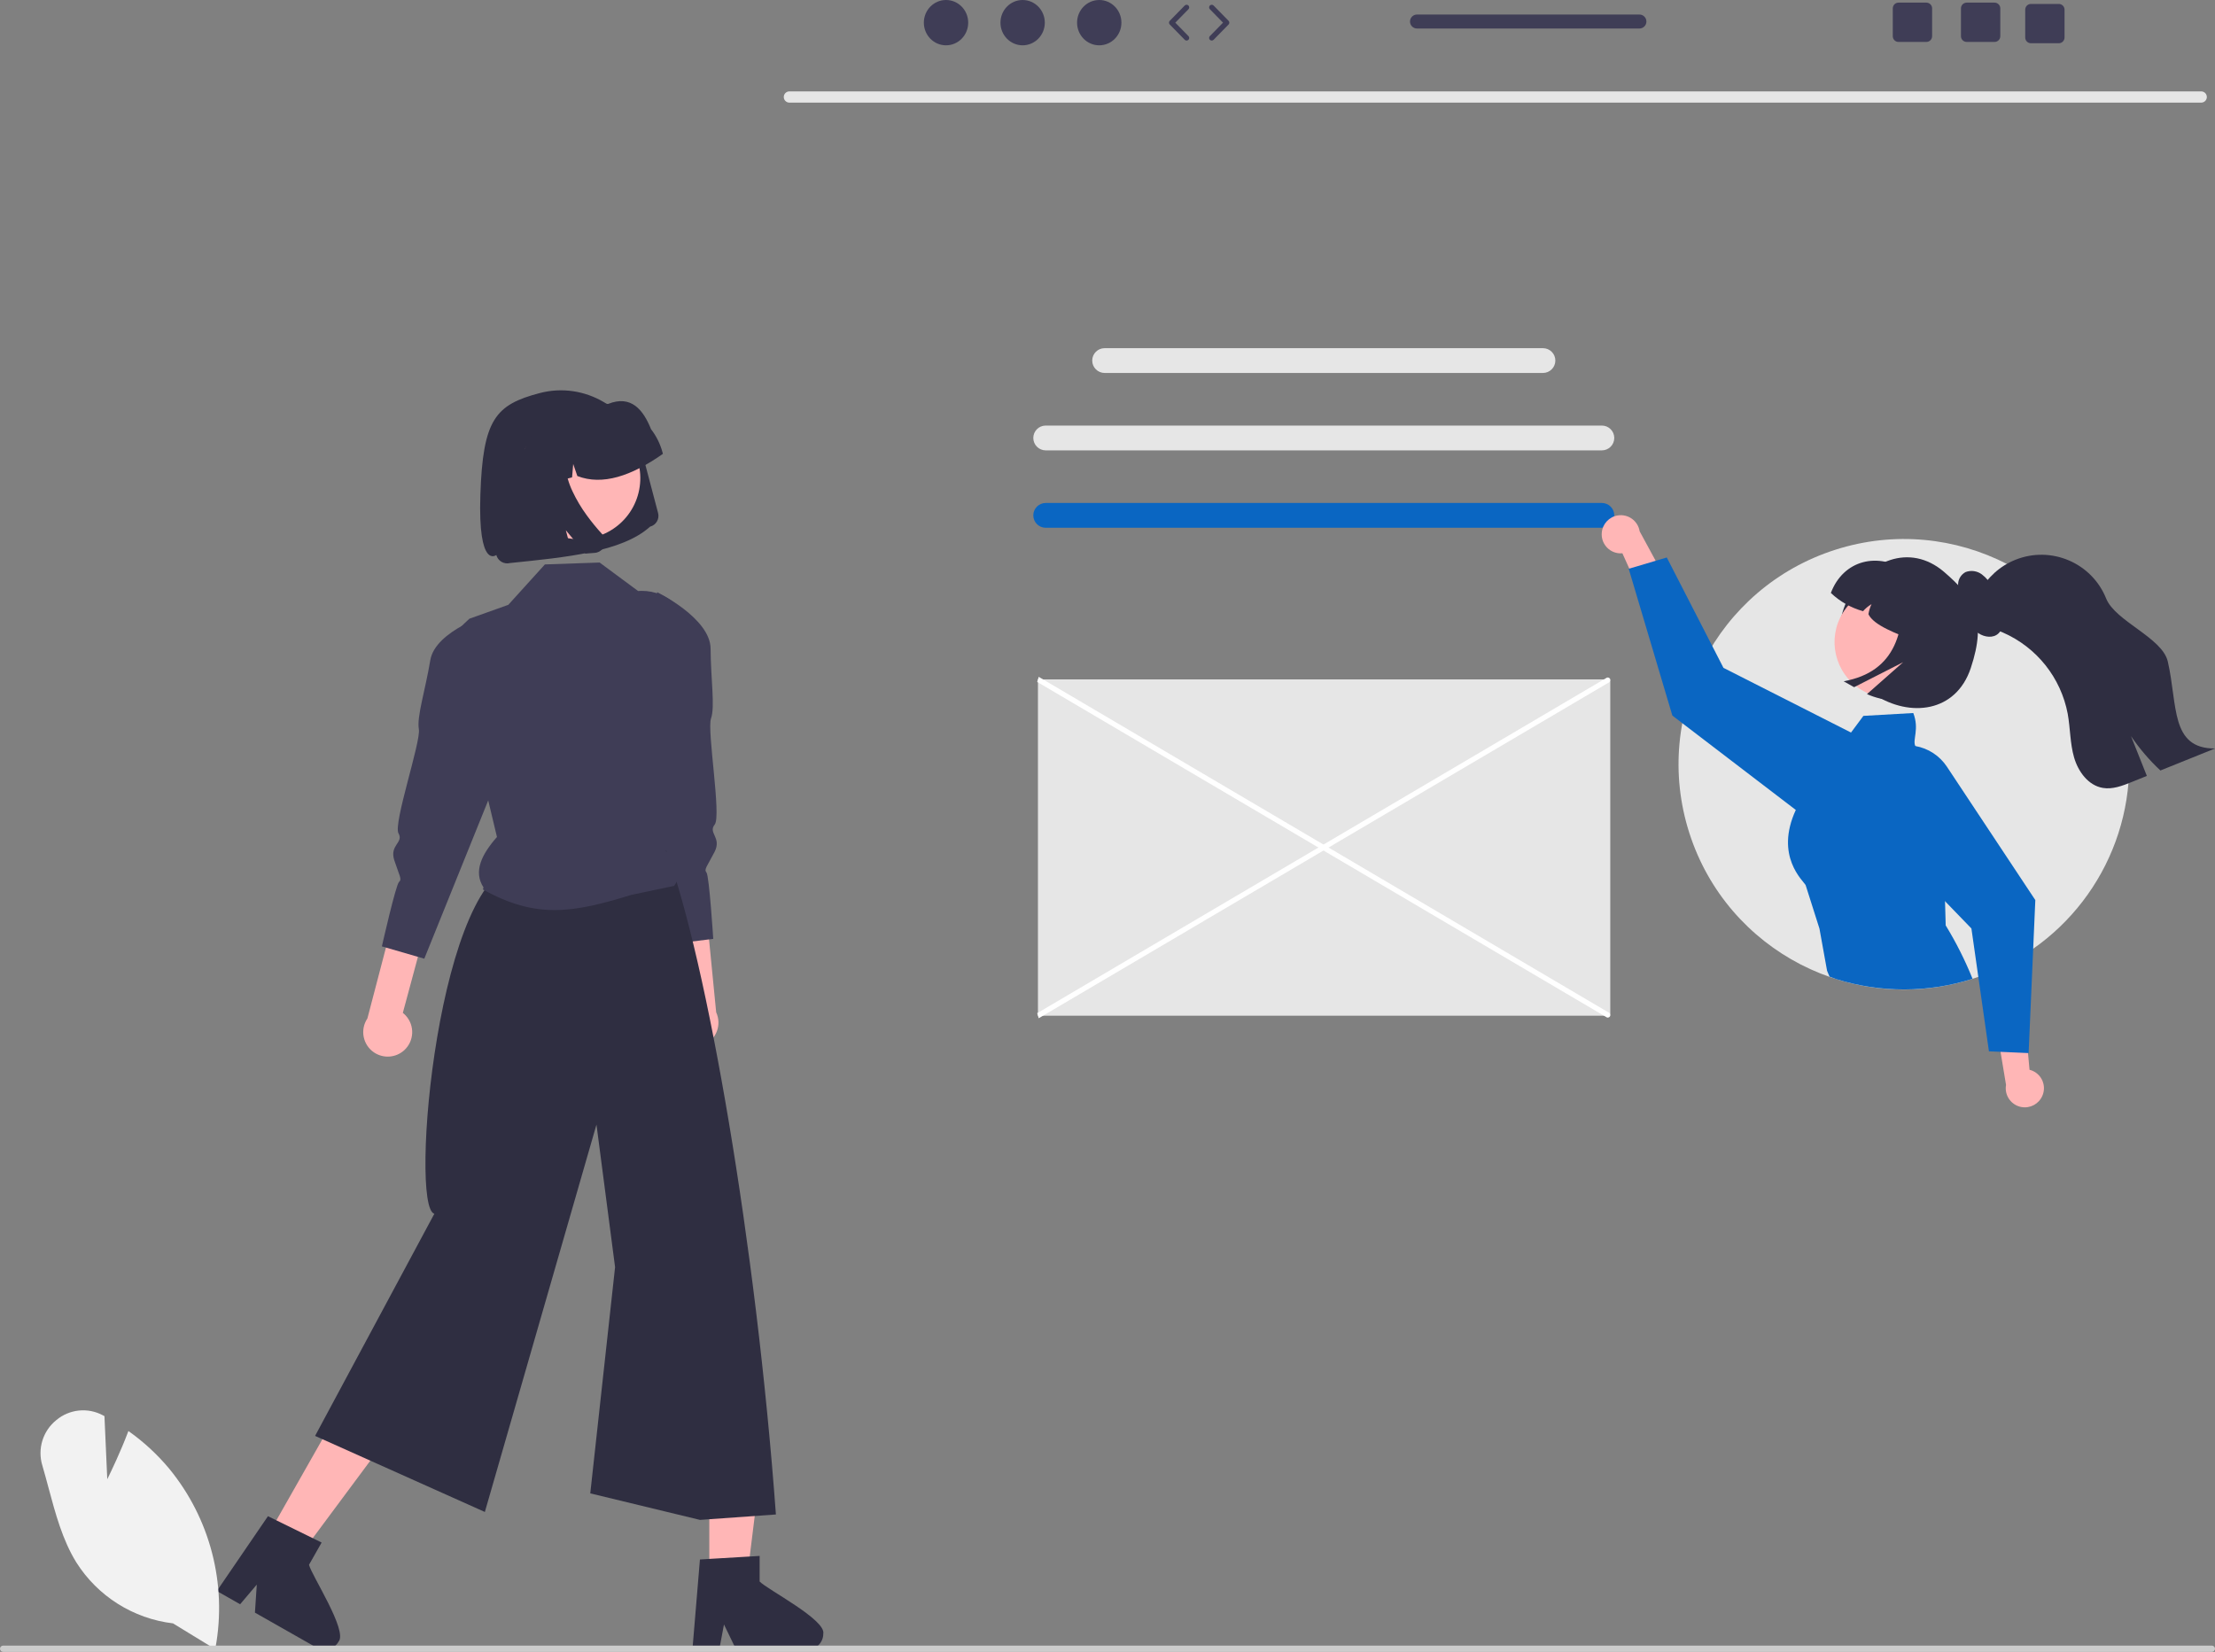 <svg width="492" height="367" viewBox="0 0 492 367" fill="none" xmlns="http://www.w3.org/2000/svg">
<rect x="0" y="0" width="492" height="367" fill="#808080" stroke="none"/>
<g clip-path="url(#clip0_1121_3149)">
<path d="M488.966 22.8H175.314C174.625 22.785 174.079 22.214 174.094 21.526C174.109 20.858 174.646 20.321 175.314 20.306H488.966C489.655 20.321 490.201 20.892 490.186 21.581C490.171 22.248 489.634 22.785 488.966 22.8Z" fill="#E6E6E6"/>
<path d="M230.551 150.94H357.094C357.416 150.94 357.677 151.201 357.677 151.522V225.082C357.677 225.403 357.416 225.664 357.094 225.664H230.551V150.94V150.94Z" fill="#E6E6E6"/>
<path d="M356.946 226.062L230.384 151.504L230.718 150.376L357.279 224.933C357.591 225.025 357.769 225.352 357.677 225.664C357.585 225.976 357.257 226.154 356.946 226.062H356.946Z" fill="white"/>
<path d="M230.718 226.228L230.384 225.1L356.946 150.543C357.257 150.451 357.585 150.629 357.677 150.94V150.94C357.769 151.252 357.591 151.579 357.279 151.671L230.718 226.228Z" fill="white"/>
<path d="M342.722 77.354H245.363C243.841 77.354 242.607 78.587 242.607 80.108V80.108C242.607 81.63 243.841 82.863 245.363 82.863H342.722C344.244 82.863 345.478 81.63 345.478 80.108C345.478 78.587 344.244 77.354 342.722 77.354Z" fill="#E6E6E6"/>
<path d="M355.81 94.55H232.275C230.753 94.55 229.519 95.784 229.519 97.305V97.305C229.519 98.826 230.753 100.06 232.275 100.06H355.81C357.332 100.06 358.566 98.826 358.566 97.305C358.566 95.784 357.332 94.55 355.81 94.55Z" fill="#E6E6E6"/>
<path d="M355.81 111.747H232.275C230.753 111.747 229.519 112.98 229.519 114.501C229.519 116.023 230.753 117.256 232.275 117.256H355.81C357.332 117.256 358.566 116.023 358.566 114.501C358.566 112.98 357.332 111.747 355.81 111.747Z" fill="#0A66C2"/>
<path d="M472.956 169.798C472.946 191.064 459.504 210.004 439.429 217.038C439.002 217.19 438.576 217.329 438.145 217.464C411.815 225.879 383.647 211.362 375.229 185.039C366.812 158.717 381.333 130.556 407.663 122.141C433.993 113.726 462.161 128.243 470.579 154.566C472.154 159.49 472.955 164.628 472.956 169.798V169.798Z" fill="#E6E6E6"/>
<path d="M355.788 118.361C355.587 120.68 357.304 122.724 359.624 122.925C359.871 122.946 360.12 122.946 360.367 122.924L366.531 136.577L370.692 129.998L364.202 118.041C363.837 115.729 361.667 114.15 359.355 114.514C357.419 114.818 355.945 116.409 355.788 118.361V118.361Z" fill="#FFB6B6"/>
<path d="M416.528 169.78C416.438 169.376 416.323 168.978 416.185 168.589C415.301 166.079 413.502 163.996 411.148 162.756C411.092 162.724 411.032 162.692 410.976 162.664L382.82 148.381L380.322 143.512L370.229 123.856L367.755 124.592L361.907 126.33L361.772 126.367L371.467 158.981L373.691 160.686L398.886 179.948L399.706 180.578C403.892 183.772 409.785 183.426 413.566 179.763C413.944 179.401 414.292 179.011 414.609 178.596C416.53 176.089 417.234 172.857 416.528 169.779V169.78Z" fill="#0A66C2"/>
<path d="M432.181 205.599L432.033 200.226L431.607 184.641C433.15 174.667 434.243 173.56 426.801 166.74C426.226 166.617 425.73 166.257 425.434 165.749C424.758 164.369 426.384 162.024 424.98 158.416L413.9 159.05L411.148 162.756L400.072 177.674C399.638 178.411 399.242 179.17 398.886 179.948C394.145 190.242 400.573 195.713 401.073 196.654L404.141 206.313L405.832 215.68L406.379 216.982L407.922 217.547C417.766 220.621 428.318 220.591 438.145 217.464C436.491 213.35 434.496 209.381 432.181 205.599Z" fill="#0A66C2"/>
<path d="M453.641 243.484C454.589 241.358 453.633 238.866 451.506 237.918C451.279 237.817 451.044 237.736 450.803 237.677L449.437 222.76L443.354 227.62L445.584 241.04C445.173 243.344 446.709 245.546 449.014 245.957C450.942 246.3 452.855 245.278 453.641 243.484Z" fill="#FFB6B6"/>
<path d="M432.45 170.34C430.843 167.91 428.305 166.249 425.434 165.749C424.819 165.638 424.196 165.582 423.571 165.583C421.489 165.583 419.453 166.197 417.719 167.348C417.168 167.711 416.654 168.127 416.185 168.589C411.973 172.667 411.866 179.385 415.945 183.595L415.948 183.599L432.033 200.226L437.895 206.285L439.429 217.038L441.788 233.581L444.364 233.692L450.462 233.961L450.601 233.966L451.616 210.784L452.089 199.976L432.45 170.34V170.34Z" fill="#0A66C2"/>
<path d="M410.47 132.987C406.553 140.705 409.111 149.646 416.381 154.348C424.241 159.432 434.447 158.319 437.748 148.439C441.424 137.436 438.404 132.716 431.837 127.077C424.141 120.469 414.702 124.647 410.47 132.987Z" fill="#2F2E41"/>
<path d="M429.753 150.181C425.598 155.626 417.815 156.672 412.369 152.519C406.931 148.371 405.878 140.603 410.018 135.158L410.125 135.017C414.401 129.667 422.205 128.795 427.557 133.069C432.786 137.246 433.757 144.819 429.75 150.179L429.753 150.181Z" fill="#FFB6B6"/>
<path d="M406.674 131.737C408.689 133.654 411.146 135.046 413.827 135.789C414.365 135.167 415.002 134.64 415.713 134.227C415.372 134.935 415.139 135.689 415.021 136.465C416.217 138.946 421.1 140.729 425.768 142.553L431.951 131.645L423.767 127.009C417.192 122.465 409.451 124.404 406.674 131.737Z" fill="#2F2E41"/>
<path d="M436.614 127.091C437.827 126.644 439.184 126.842 440.218 127.617C441.214 128.374 442.02 129.354 442.57 130.477C443.571 132.295 444.29 134.255 444.703 136.288C445.056 138.048 444.996 140.175 443.417 141.093C442.099 141.859 440.215 141.377 439.005 140.354C437.882 139.282 437.031 137.958 436.521 136.492C435.93 135.089 435.371 133.634 434.321 132.468L435.412 132.978C435.067 131.931 434.906 130.832 434.937 129.731C434.988 128.616 435.626 127.611 436.614 127.091Z" fill="#2F2E41"/>
<path d="M422.46 128.521L431.24 133.494C436.183 136.294 437.92 142.571 435.119 147.513C431.059 154.676 422.216 157.577 414.7 154.212L422.722 147.132L411.839 152.676L409.516 151.36C421.188 149.238 423.439 140.085 422.46 128.521Z" fill="#2F2E41"/>
<path d="M439.045 137.262C440.523 138.981 442.836 139.65 444.923 140.545C452.401 143.824 457.777 150.583 459.289 158.605C459.866 161.823 459.79 165.155 460.702 168.292C461.608 171.43 463.851 174.508 467.07 175.053C469.249 175.425 471.433 174.584 473.482 173.753C474.609 173.301 475.736 172.846 476.863 172.389C475.688 169.441 474.514 166.492 473.342 163.543C475.225 166.326 477.416 168.888 479.872 171.182C483.911 169.554 487.954 167.926 492 166.298C482.045 166.335 483.744 156.675 481.517 146.982C480.293 141.655 469.869 138.049 467.825 132.981C464.633 125.036 455.603 121.183 447.656 124.374C444.231 125.749 441.41 128.3 439.698 131.569C437.654 132.383 437.595 135.564 439.045 137.262Z" fill="#2F2E41"/>
<path d="M149.877 230.579C148.012 228.218 148.414 224.792 150.776 222.927C151.005 222.747 151.248 222.585 151.502 222.443L148.659 195.441L155.937 192.818L159.079 224.914C160.342 227.64 159.155 230.874 156.429 232.137C154.147 233.193 151.438 232.549 149.877 230.579V230.579H149.877Z" fill="#FFB6B6"/>
<path d="M145.985 131.58C145.985 131.58 157.799 137.342 157.838 144.117C157.876 150.892 158.855 157.02 157.93 159.641C157.005 162.262 160.279 181.316 158.747 183.203C157.214 185.09 160.372 186.056 158.713 189.285C157.053 192.514 156.319 193.122 156.927 193.856C157.535 194.591 158.428 208.589 158.428 208.589L148.693 209.806L138.337 164.624L145.985 131.58H145.985Z" fill="#3F3D56"/>
<path d="M89.801 233.322C92.015 231.284 92.158 227.838 90.12 225.624C89.922 225.41 89.708 225.212 89.479 225.032L96.545 198.815L89.772 195.078L81.607 226.277C79.93 228.77 80.592 232.151 83.085 233.827C85.172 235.23 87.948 235.021 89.801 233.322L89.801 233.322Z" fill="#FFB6B6"/>
<path d="M109.258 136.175C109.258 136.175 96.683 140.003 95.576 146.687C94.47 153.371 92.537 159.268 93.037 162.002C93.536 164.736 87.298 183.036 88.514 185.141C89.73 187.246 86.459 187.701 87.588 191.152C88.718 194.602 89.347 195.318 88.631 195.948C87.915 196.577 84.825 210.26 84.825 210.26L94.246 212.996L111.599 170.011L109.258 136.175Z" fill="#3F3D56"/>
<path d="M157.552 350.614L165.94 350.614L169.93 318.27L157.551 318.27L157.552 350.614Z" fill="#FFB6B6"/>
<path d="M168.731 351.369V345.684L166.526 345.819L157.55 346.35L155.472 346.478L153.884 365.517L153.799 366.538H159.755L159.946 365.524L160.811 360.917L163.045 365.524L163.534 366.538H179.324C181.28 366.525 182.861 364.941 182.869 362.986C183.536 359.875 170.405 353.148 168.731 351.369H168.731Z" fill="#2F2E41"/>
<path d="M59.284 341.486L66.58 345.624L86.017 319.462L75.249 313.355L59.284 341.486Z" fill="#FFB6B6"/>
<path d="M68.638 347.655L71.439 342.714L69.468 341.743L61.392 337.781L59.52 336.859L50.324 350.32L48.162 353.481L50.608 354.871L53.338 356.423L57.039 352.056L56.627 358.287L69.525 365.609H69.532L70.361 366.077C72.067 367.04 74.231 366.441 75.197 364.737C77.31 362.356 69.213 350.036 68.638 347.655H68.638Z" fill="#2F2E41"/>
<path d="M115.926 191.845C97.336 192.513 90.803 268.287 96.48 269.662L69.987 319.021L107.696 335.92L132.49 249.853L136.622 281.525L131.112 331.788L155.487 337.681L172.346 336.477C167.965 276.565 157.027 213.376 147.963 188.933L115.926 191.845Z" fill="#2F2E41"/>
<path d="M107.392 197.158L107.27 197.618C119.153 204.227 127.267 202.813 140.256 198.813L149.738 196.82C151.808 194.122 150.121 191.483 147.828 188.913L153.513 142.17C153.475 136.114 148.533 131.236 142.475 131.274C142.226 131.276 141.978 131.286 141.729 131.304L133.19 124.98L121.034 125.4L112.903 134.379L108.045 136.114L104.27 137.459C103.507 138.146 102.674 138.938 101.876 139.812L107.847 175.333L110.386 185.954C106.982 189.835 105.106 193.622 107.392 197.158Z" fill="#3F3D56"/>
<path d="M38.428 360.671C29.583 359.618 21.685 354.63 16.935 347.096C13.886 342.152 12.312 336.28 10.79 330.601C10.347 328.948 9.889 327.239 9.404 325.592C8.282 321.909 9.515 317.914 12.516 315.503C15.418 313.071 19.508 312.649 22.846 314.437L23.202 314.626L23.826 328.647C24.75 326.769 26.779 322.525 28.387 318.288L28.522 317.933L28.83 318.156C32.062 320.477 34.988 323.196 37.54 326.248C46.662 337.334 50.444 351.87 47.882 365.994L47.804 366.41L38.428 360.671H38.428Z" fill="#F2F2F2"/>
<path d="M3.1265e-06 366.307C-0.001 366.689 0.307 366.999 0.689 367H491.307C491.69 367 492 366.69 492 366.307C492 365.924 491.69 365.614 491.307 365.614H0.693C0.311 365.613 0.001 365.921 8.95126e-06 366.303V366.307H3.1265e-06Z" fill="#CCCCCC"/>
<path d="M144.401 117.007L144.413 117.004C145.737 116.653 146.526 115.296 146.175 113.973L142.644 100.597C142.013 98.2 140.907 95.954 139.391 93.993C136.426 90.168 132.1 87.634 127.312 86.919C124.841 86.553 122.322 86.691 119.906 87.325C110.021 89.917 107.26 93.185 106.702 109.911C106.144 126.636 110.239 123.307 110.239 123.307C110.324 123.629 110.473 123.931 110.677 124.195C111.076 124.709 111.659 125.049 112.303 125.144C112.633 125.193 112.97 125.174 113.293 125.09C125.637 123.819 138.138 122.663 144.403 117.006L144.401 117.007L144.401 117.007Z" fill="#2F2E41"/>
<path d="M115.378 102.885C113.566 110.196 118.026 117.59 125.338 119.401C128.843 120.269 132.548 119.712 135.643 117.853C138.737 116.008 140.964 113.002 141.826 109.505C143.631 102.193 139.166 94.802 131.852 92.997C128.356 92.135 124.661 92.689 121.572 94.539C118.474 96.381 116.244 99.388 115.378 102.886L115.378 102.886V102.885Z" fill="#FFB6B6"/>
<path d="M147.175 100.566C146.676 98.67 145.801 96.894 144.602 95.343C142.899 91.098 140.227 87.667 135.05 89.75C133.109 89.463 131.129 89.57 129.23 90.063L126.548 90.757C126.518 90.764 126.488 90.772 126.458 90.78C118.661 92.843 114.013 100.834 116.076 108.629L116.147 108.897L121.818 107.425L122.325 101.52L124.138 106.824L127.068 106.064L127.323 103.086L128.238 105.759C133.793 107.917 140.23 105.776 147.243 100.835L147.175 100.566L147.175 100.566Z" fill="#2F2E41"/>
<path d="M134.164 119.257C134.366 119.666 134.45 120.124 134.406 120.578C134.385 120.81 134.331 121.038 134.247 121.256C134.174 121.441 134.08 121.617 133.966 121.78C133.628 122.262 133.13 122.608 132.56 122.756C132.524 122.765 132.489 122.773 132.453 122.781C132.417 122.788 132.381 122.795 132.345 122.801C132.308 122.808 132.271 122.813 132.234 122.818C132.198 122.822 132.161 122.826 132.123 122.829L130.016 122.994L125.685 117.81L127.115 123.228L117.54 123.995L111.469 101.004L126.813 97.033L126.551 97.573C125.683 99.381 125.331 101.393 125.533 103.388C125.748 105.406 126.307 107.373 127.186 109.202C128.061 111.057 129.112 112.824 130.325 114.478C131.391 115.945 132.54 117.35 133.767 118.685C133.926 118.857 134.059 119.049 134.164 119.257Z" fill="#2F2E41"/>
<path d="M210.133 10.068C212.853 10.068 215.059 7.814 215.059 5.034C215.059 2.254 212.853 0 210.133 0C207.413 0 205.207 2.254 205.207 5.034C205.207 7.814 207.413 10.068 210.133 10.068Z" fill="#3F3D56"/>
<path d="M227.149 10.068C229.87 10.068 232.075 7.814 232.075 5.034C232.075 2.254 229.87 0 227.149 0C224.429 0 222.224 2.254 222.224 5.034C222.224 7.814 224.429 10.068 227.149 10.068Z" fill="#3F3D56"/>
<path d="M244.166 10.068C246.886 10.068 249.091 7.814 249.091 5.034C249.091 2.254 246.886 0 244.166 0C241.445 0 239.24 2.254 239.24 5.034C239.24 7.814 241.445 10.068 244.166 10.068Z" fill="#3F3D56"/>
<path d="M263.569 9.013C263.417 9.013 263.266 8.954 263.152 8.838L259.829 5.441C259.607 5.215 259.607 4.853 259.829 4.627L263.152 1.231C263.378 1.001 263.747 0.997 263.976 1.221C264.206 1.446 264.21 1.815 263.985 2.045L261.06 5.034L263.985 8.023C264.21 8.253 264.206 8.622 263.976 8.847C263.863 8.958 263.716 9.013 263.569 9.013Z" fill="#3F3D56"/>
<path d="M269.154 9.013C269.007 9.013 268.86 8.958 268.747 8.847C268.516 8.622 268.512 8.253 268.737 8.023L271.662 5.034L268.737 2.045C268.512 1.815 268.516 1.446 268.747 1.221C268.976 0.996 269.345 1 269.57 1.23L272.894 4.627C273.115 4.853 273.115 5.215 272.894 5.441L269.57 8.838C269.456 8.954 269.305 9.013 269.154 9.013Z" fill="#3F3D56"/>
<path d="M443.029 0.583H436.848C436.144 0.583 435.573 1.153 435.573 1.858V8.042C435.573 8.747 436.144 9.317 436.848 9.317H443.029C443.733 9.317 444.31 8.747 444.31 8.042V1.858C444.31 1.153 443.733 0.583 443.029 0.583Z" fill="#3F3D56"/>
<path d="M427.884 0.583H421.704C420.999 0.583 420.429 1.153 420.429 1.858V8.042C420.429 8.747 420.999 9.317 421.704 9.317H427.884C428.589 9.317 429.166 8.747 429.166 8.042V1.858C429.166 1.153 428.589 0.583 427.884 0.583Z" fill="#3F3D56"/>
<path d="M457.299 0.874H451.119C450.414 0.874 449.844 1.445 449.844 2.149V8.333C449.844 9.038 450.414 9.609 451.119 9.609H457.299C458.004 9.609 458.581 9.038 458.581 8.333V2.149C458.581 1.445 458.004 0.874 457.299 0.874Z" fill="#3F3D56"/>
<path d="M364.149 3.227H314.749C313.887 3.227 313.194 3.925 313.194 4.781C313.194 5.637 313.887 6.336 314.749 6.336H364.149C365.005 6.336 365.704 5.637 365.704 4.781C365.704 3.925 365.005 3.227 364.149 3.227Z" fill="#3F3D56"/>
</g>
<defs>
<clipPath id="clip0_1121_3149">
<rect width="492" height="367" fill="white"/>
</clipPath>
</defs>
</svg>
